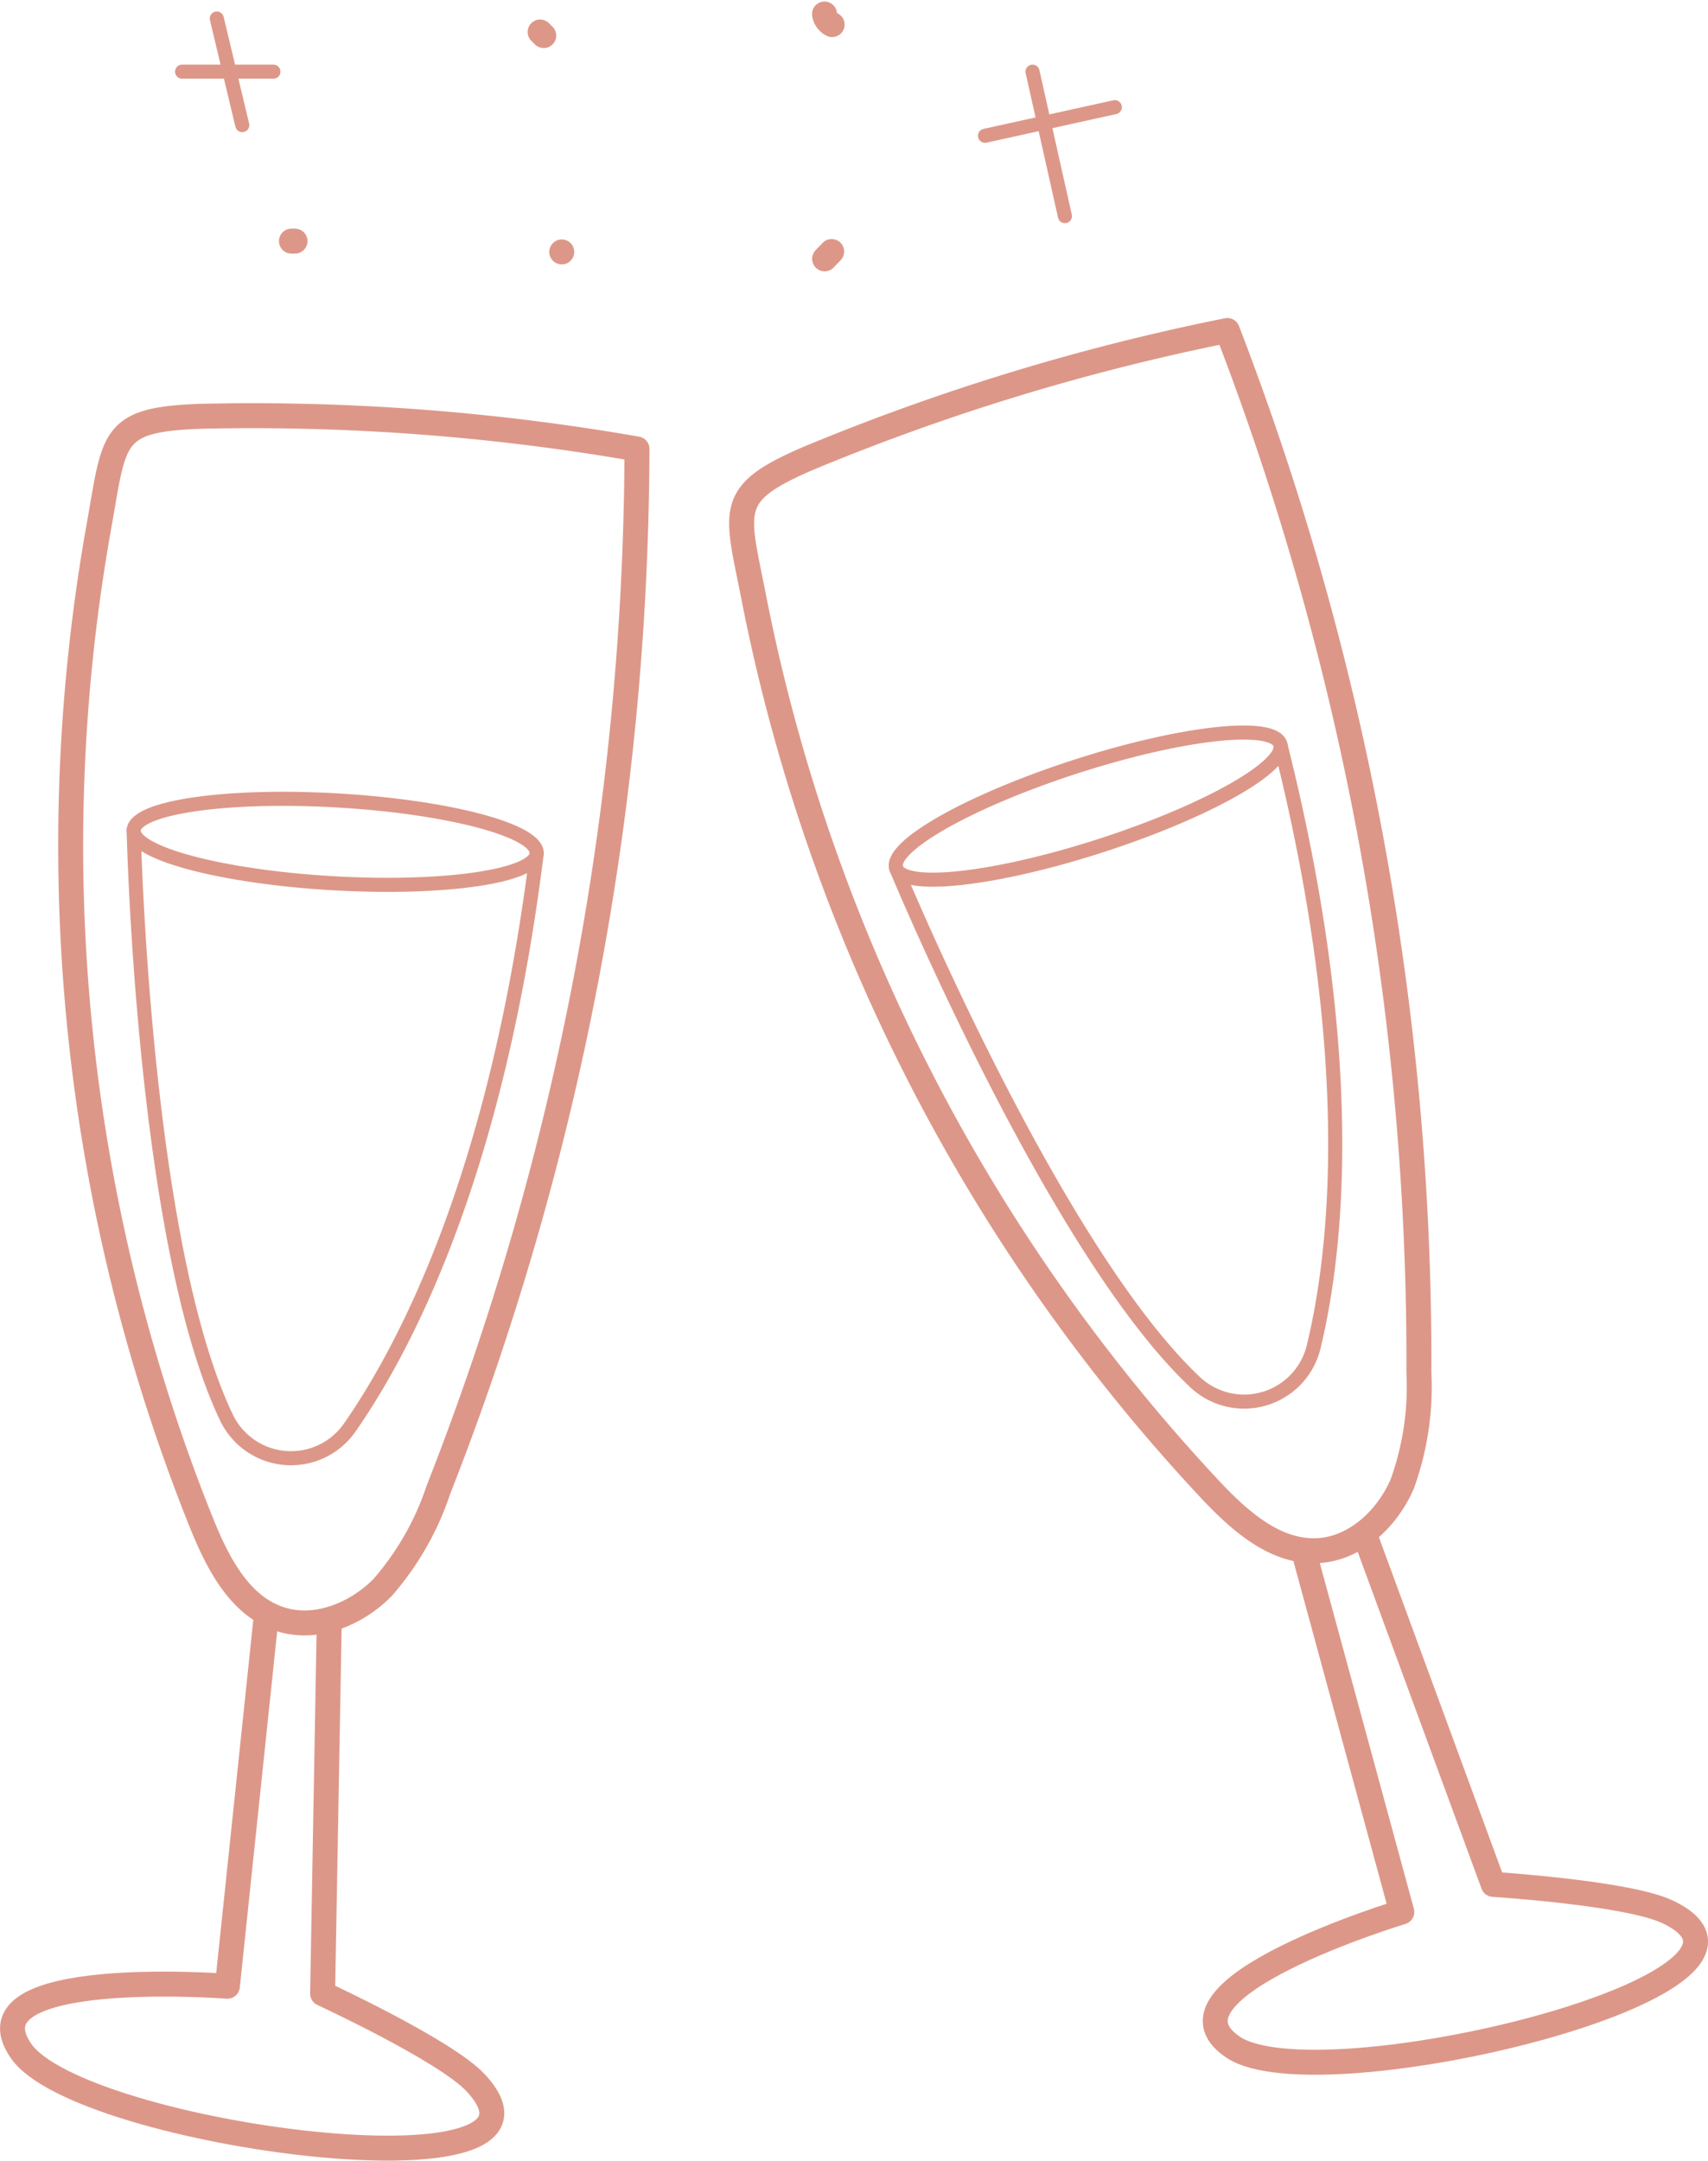 <svg xmlns="http://www.w3.org/2000/svg" width="121.262" height="153.358" viewBox="0 0 121.262 153.358">
  <g id="Grupo_3672" data-name="Grupo 3672" transform="translate(-383.796 -269.74)">
    <g id="Grupo_3668" data-name="Grupo 3668" transform="translate(384.683 299.214)">
      <path id="Caminho_2365" data-name="Caminho 2365" d="M396.214,364.841c1.137,2.813,2.677,5.873,5.556,6.827,2.544.843,5.416-.323,7.3-2.23a20.24,20.24,0,0,0,3.965-6.933,203.616,203.616,0,0,0,14.1-73.878,159.005,159.005,0,0,0-30.936-2.319c-6.45.22-6.131,1.475-7.251,7.738a129.073,129.073,0,0,0,7.266,70.8Z" transform="translate(-382.799 -286.237)" fill="none" stroke="#dd9788" stroke-linecap="round" stroke-linejoin="round" stroke-miterlimit="10" stroke-width="1.772"/>
      <path id="Caminho_2366" data-name="Caminho 2366" d="M402.647,332.89l-2.708,25.785s-18.849-1.444-14.644,4.6,40.295,10.8,32.252,2.234C415.4,363.222,406.7,359.2,406.7,359.2l.47-26.31" transform="translate(-384.683 -247.18)" fill="none" stroke="#dd9788" stroke-linecap="round" stroke-linejoin="round" stroke-miterlimit="10" stroke-width="1.772"/>
      <path id="Caminho_2367" data-name="Caminho 2367" d="M417.979,304.933c-.094,1.622-6.575,2.568-14.475,2.111s-14.231-2.142-14.137-3.764,6.575-2.568,14.475-2.111S418.072,303.311,417.979,304.933Z" transform="translate(-380.763 -273.833)" fill="none" stroke="#dd9788" stroke-linecap="round" stroke-linejoin="round" stroke-miterlimit="10" stroke-width="1"/>
      <path id="Caminho_2368" data-name="Caminho 2368" d="M389.366,302.265s.639,29.154,6.553,41.614a5.08,5.08,0,0,0,8.806.753c4.139-5.952,10.459-18.307,13.255-40.714" transform="translate(-380.762 -272.818)" fill="none" stroke="#dd9788" stroke-linecap="round" stroke-linejoin="round" stroke-miterlimit="10" stroke-width="1"/>
    </g>
    <g id="Grupo_3669" data-name="Grupo 3669" transform="translate(436.449 293.204)">
      <path id="Caminho_2369" data-name="Caminho 2369" d="M446.107,365.2c2.078,2.21,4.621,4.507,7.65,4.354,2.677-.134,4.933-2.262,6-4.722a20.238,20.238,0,0,0,1.187-7.9,203.616,203.616,0,0,0-13.6-73.974A159.011,159.011,0,0,0,417.668,292c-5.934,2.541-5.181,3.594-3.959,9.838a129.089,129.089,0,0,0,32.4,63.364Z" transform="translate(-412.86 -282.965)" fill="none" stroke="#dd9788" stroke-linecap="round" stroke-linejoin="round" stroke-miterlimit="10" stroke-width="1.772"/>
      <path id="Caminho_2370" data-name="Caminho 2370" d="M437.6,331.186l6.809,25.017s-18.094,5.475-11.988,9.588,41.472-4.516,30.872-9.592c-2.829-1.354-12.392-1.955-12.392-1.955l-9.085-24.7" transform="translate(-397.538 -243.968)" fill="none" stroke="#dd9788" stroke-linecap="round" stroke-linejoin="round" stroke-miterlimit="10" stroke-width="1.772"/>
      <path id="Caminho_2371" data-name="Caminho 2371" d="M446.115,299.307c.5,1.547-5.2,4.773-12.73,7.207s-14.04,3.154-14.539,1.607,5.2-4.773,12.73-7.207S445.615,297.762,446.115,299.307Z" transform="translate(-407.874 -269.966)" fill="none" stroke="#dd9788" stroke-linecap="round" stroke-linejoin="round" stroke-miterlimit="10" stroke-width="1"/>
      <path id="Caminho_2372" data-name="Caminho 2372" d="M418.832,307.751S429.982,334.7,440,344.173a5.079,5.079,0,0,0,8.48-2.486c1.7-7.047,3.123-20.852-2.381-42.751" transform="translate(-407.86 -269.594)" fill="none" stroke="#dd9788" stroke-linecap="round" stroke-linejoin="round" stroke-miterlimit="10" stroke-width="1"/>
    </g>
    <path id="Caminho_2373" data-name="Caminho 2373" d="M395.462,279.508h.255" transform="translate(9.024 7.345)" fill="none" stroke="#dd9788" stroke-linecap="round" stroke-linejoin="round" stroke-miterlimit="10" stroke-width="1.772"/>
    <path id="Caminho_2374" data-name="Caminho 2374" d="M405.073,271.429l.255.255" transform="translate(17.07 0.581)" fill="none" stroke="#dd9788" stroke-linecap="round" stroke-linejoin="round" stroke-miterlimit="10" stroke-width="1.772"/>
    <path id="Caminho_2375" data-name="Caminho 2375" d="M405.981,279.926h0" transform="translate(17.698 7.694)" fill="none" stroke="#dd9788" stroke-linecap="round" stroke-linejoin="round" stroke-miterlimit="10" stroke-width="1.772"/>
    <path id="Caminho_2376" data-name="Caminho 2376" d="M416.568,279.91l-.5.52" transform="translate(26.273 7.681)" fill="none" stroke="#dd9788" stroke-linecap="round" stroke-linejoin="round" stroke-miterlimit="10" stroke-width="1.772"/>
    <path id="Caminho_2377" data-name="Caminho 2377" d="M416.063,270.735a1,1,0,0,0,.542.75" transform="translate(26.27 0)" fill="none" stroke="#dd9788" stroke-linecap="round" stroke-linejoin="round" stroke-miterlimit="10" stroke-width="1.772"/>
    <g id="Grupo_3670" data-name="Grupo 3670" transform="translate(453.728 274.826)">
      <path id="Caminho_2378" data-name="Caminho 2378" d="M424.1,272.962l2.3,10.255" transform="translate(-420.726 -272.962)" fill="none" stroke="#dd9788" stroke-linecap="round" stroke-linejoin="round" stroke-miterlimit="10" stroke-width="1"/>
      <path id="Caminho_2379" data-name="Caminho 2379" d="M422.265,276.364l9.215-2.03" transform="translate(-422.265 -271.813)" fill="none" stroke="#dd9788" stroke-linecap="round" stroke-linejoin="round" stroke-miterlimit="10" stroke-width="1"/>
    </g>
    <g id="Grupo_3671" data-name="Grupo 3671" transform="translate(396.724 271.055)">
      <path id="Caminho_2380" data-name="Caminho 2380" d="M392.578,270.909q.9,3.781,1.808,7.564" transform="translate(-390.114 -270.909)" fill="none" stroke="#dd9788" stroke-linecap="round" stroke-linejoin="round" stroke-miterlimit="10" stroke-width="1"/>
      <path id="Caminho_2381" data-name="Caminho 2381" d="M391.237,272.961h6.483" transform="translate(-391.237 -269.191)" fill="none" stroke="#dd9788" stroke-linecap="round" stroke-linejoin="round" stroke-miterlimit="10" stroke-width="1"/>
    </g>
  </g>
</svg>
